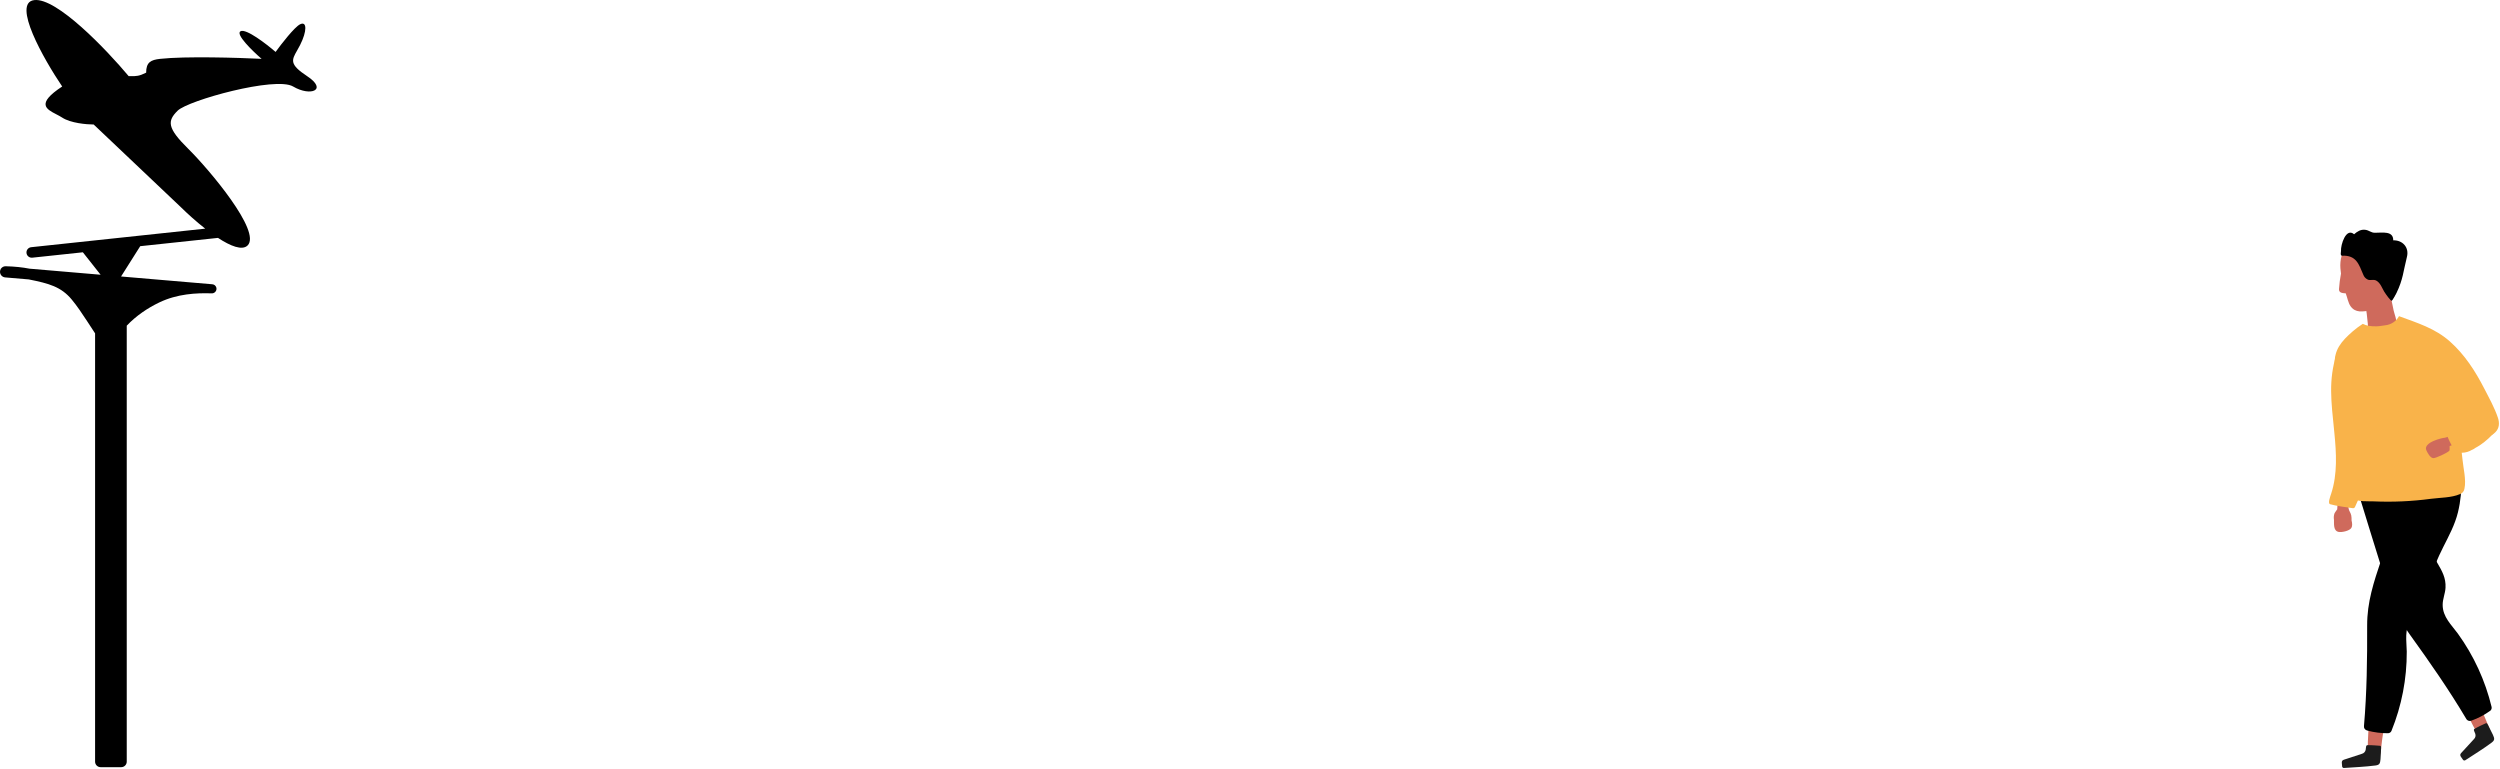 <svg width="1121" height="345" viewBox="0 0 1121 345" fill="none" xmlns="http://www.w3.org/2000/svg">
<path d="M1066.47 145.485C1066.8 144.397 1068.58 144.698 1068.25 145.805C1061.59 168.075 1060.09 191.55 1063.85 214.477C1064.04 215.611 1062.24 215.771 1062.06 214.637C1058.26 191.551 1059.77 167.913 1066.47 145.485Z" fill="#9E4D4D"/>
<path d="M1046.55 233.043C1046.38 232.049 1046.47 231.02 1046.84 230.059C1047.17 229.432 1047.65 228.976 1048.01 228.382C1048.06 227.282 1048.13 226.185 1048.26 225.113C1048.26 224.133 1048.41 223.153 1048.72 222.211C1049.34 221.006 1051.23 221.367 1052.34 221.721C1052.48 220.756 1054.05 220.874 1053.9 221.848L1053.05 227.416C1053.05 227.565 1053.06 227.714 1053.07 227.862C1053.23 229.061 1054.11 229.972 1054.31 231.155C1054.43 231.887 1054.47 232.629 1054.44 233.372C1054.76 234.625 1054.86 235.846 1054.36 236.697C1053.6 238.025 1050.01 238.829 1048.55 238.497C1046.16 237.918 1046.64 234.791 1046.55 233.043Z" fill="#CF6A5C"/>
<path d="M1064.13 318.96C1064.13 319.587 1064.13 320.207 1064.13 320.828C1064.29 319.494 1064.45 318.159 1064.63 316.825C1064.63 316.733 1064.65 316.643 1064.69 316.559C1064.73 316.476 1064.79 316.401 1064.85 316.339C1064.92 316.276 1065 316.228 1065.09 316.197C1065.18 316.165 1065.27 316.151 1065.36 316.155C1065.45 316.159 1065.55 316.181 1065.63 316.22C1065.71 316.258 1065.79 316.313 1065.85 316.381C1065.91 316.449 1065.96 316.528 1066 316.615C1066.03 316.701 1066.04 316.793 1066.04 316.885C1066.07 317.712 1066.08 318.546 1066.1 319.374C1066.11 319.303 1066.13 319.234 1066.16 319.167C1066.16 318.973 1066.21 318.773 1066.23 318.58C1066.23 318.45 1066.27 318.322 1066.33 318.211C1066.4 318.099 1066.5 318.008 1066.61 317.947C1066.73 317.886 1066.86 317.857 1066.99 317.864C1067.12 317.871 1067.25 317.913 1067.36 317.986C1067.36 317.532 1067.4 317.085 1067.43 316.652C1067.49 315.511 1071.51 307.105 1071.46 308.253C1071.15 314.143 1068.44 328.266 1067.85 334.19C1067.6 336.658 1067.32 341.581 1064.48 341.935C1062.26 342.209 1061.87 339.32 1061.79 337.265C1061.51 331.388 1062.21 325.151 1062.72 319.253C1062.79 318.019 1064.11 317.806 1064.13 318.96Z" fill="#CF6A5C"/>
<path d="M1059.08 338.006C1059.5 337.897 1059.89 337.67 1060.18 337.352C1060.48 337.035 1060.68 336.639 1060.77 336.212C1060.87 335.865 1060.88 334.477 1061.16 334.29C1061.43 334.103 1061.3 334.144 1061.78 334.13C1063.39 334.09 1066.1 334.317 1067.12 334.404C1067.57 334.444 1067.65 334.51 1067.68 335.431C1067.68 335.478 1067.56 338.727 1067.42 340.441C1067.25 342.442 1066.93 343.009 1065.1 343.25C1060.68 343.83 1055.5 344.05 1050.97 344.364C1050.78 344.362 1050.59 344.285 1050.45 344.148C1050.3 344.011 1050.22 343.826 1050.21 343.63C1049.84 340.748 1050.03 340.961 1052.45 340.181C1053.8 339.741 1057.91 338.353 1059.08 338.006Z" fill="#1C1C1C"/>
<path d="M1104.31 312.376C1104.63 312.91 1104.94 313.45 1105.27 313.984C1104.73 312.736 1104.21 311.489 1103.69 310.228C1103.6 310.061 1103.58 309.867 1103.64 309.687C1103.69 309.507 1103.82 309.356 1103.99 309.267C1104.16 309.179 1104.35 309.16 1104.53 309.215C1104.71 309.27 1104.87 309.394 1104.96 309.561C1105.39 310.268 1105.81 310.988 1106.24 311.702C1106.22 311.635 1106.2 311.566 1106.19 311.495C1106.11 311.309 1106.04 311.128 1105.96 310.942C1105.9 310.829 1105.87 310.703 1105.87 310.576C1105.88 310.449 1105.91 310.325 1105.98 310.217C1106.05 310.109 1106.15 310.021 1106.26 309.962C1106.37 309.903 1106.5 309.875 1106.63 309.881C1106.42 309.474 1106.22 309.067 1106.02 308.66C1105.51 307.639 1104.84 298.36 1105.35 299.387C1108 304.671 1112.65 318.32 1115.06 323.743C1116.07 326.011 1118.26 330.414 1115.94 332.135C1114.14 333.47 1112.37 331.135 1111.23 329.374C1108.08 324.39 1105.59 318.62 1103.1 313.21C1102.66 312.209 1103.7 311.395 1104.31 312.376Z" fill="#CF6A5C"/>
<path d="M1109.33 331.408C1109.64 331.106 1109.87 330.721 1109.97 330.298C1110.07 329.875 1110.05 329.432 1109.91 329.02C1109.83 328.673 1109.15 327.452 1109.3 327.159C1109.45 326.865 1109.36 326.959 1109.77 326.712C1111.15 325.891 1113.62 324.771 1114.55 324.35C1114.96 324.17 1115.07 324.184 1115.55 324.971C1115.55 325.024 1117.08 327.899 1117.81 329.46C1118.66 331.302 1118.65 331.942 1117.18 333.043C1113.61 335.711 1109.21 338.42 1105.4 340.914C1105.23 341.008 1105.02 341.032 1104.83 340.981C1104.64 340.93 1104.48 340.808 1104.38 340.641C1102.62 338.313 1102.89 338.4 1104.61 336.545C1105.6 335.504 1108.47 332.296 1109.33 331.408Z" fill="#1C1C1C"/>
<path d="M1048.8 129.668C1048.96 127.324 1049.26 124.992 1049.7 122.684C1049.6 121.87 1049.5 121.069 1049.44 120.295C1048.83 112.957 1053.71 103.851 1063.13 106.54C1071.87 109.035 1076.13 117.1 1075.23 124.898C1075.52 131.916 1072.67 137.574 1063.43 139.115C1059.25 139.782 1056.25 140.389 1054.01 137.34C1052.96 135.912 1052.49 133.271 1051.83 131.536C1050.46 131.436 1048.73 131.383 1048.8 129.668Z" fill="#CF6A5C"/>
<path d="M1061.55 131.636C1061.55 131.282 1061.55 130.969 1061.55 130.588C1061.56 130.417 1061.63 130.253 1061.75 130.128C1061.74 129.98 1061.77 129.832 1061.83 129.698C1061.9 129.565 1062 129.451 1062.12 129.368C1062.25 129.285 1062.39 129.237 1062.54 129.227C1062.69 129.218 1062.84 129.248 1062.97 129.314C1062.82 128.647 1062.7 128.027 1062.55 127.393C1062.31 126.412 1063.94 125.939 1064.27 126.899C1064.27 126.973 1064.3 127.053 1064.33 127.126C1064.33 127.162 1064.33 127.197 1064.33 127.233C1064.41 127.089 1064.54 126.97 1064.68 126.889C1064.83 126.807 1064.99 126.767 1065.16 126.772C1065.33 126.777 1065.49 126.826 1065.63 126.916C1065.78 127.005 1065.89 127.131 1065.96 127.28C1065.96 127.133 1065.96 126.986 1065.93 126.839C1065.92 126.614 1065.99 126.392 1066.13 126.217C1066.27 126.042 1066.48 125.926 1066.7 125.892C1066.93 125.859 1067.16 125.91 1067.34 126.036C1067.53 126.162 1067.67 126.353 1067.72 126.573V126.733C1067.95 126.699 1068.19 126.753 1068.39 126.884C1068.58 127.014 1068.73 127.212 1068.78 127.44C1068.84 127.68 1068.88 127.92 1068.94 128.16C1069.15 128.13 1069.36 128.18 1069.54 128.3C1069.65 128.176 1069.8 128.086 1069.97 128.039C1070.13 127.993 1070.31 127.992 1070.47 128.036C1070.64 128.081 1070.79 128.169 1070.9 128.292C1071.02 128.415 1071.11 128.568 1071.14 128.734C1071.86 132.207 1072.58 135.681 1073.29 139.154C1073.63 140.795 1074.93 143.65 1074.3 145.305C1074.13 145.599 1073.9 145.853 1073.62 146.051C1073.34 146.249 1073.03 146.386 1072.69 146.452C1072.73 146.752 1072.78 147.053 1072.82 147.353C1072.84 147.578 1072.77 147.8 1072.62 147.975C1072.48 148.151 1072.28 148.266 1072.05 148.3C1071.83 148.333 1071.6 148.282 1071.41 148.156C1071.22 148.03 1071.09 147.839 1071.04 147.62C1071 147.46 1070.97 147.3 1070.94 147.133H1070.89C1070.95 147.653 1071.02 148.173 1071.1 148.694C1071.12 148.839 1071.11 148.986 1071.06 149.124C1071.01 149.261 1070.92 149.384 1070.81 149.481C1070.7 149.577 1070.57 149.645 1070.42 149.678C1070.28 149.71 1070.13 149.707 1069.99 149.668C1069.88 149.876 1069.69 150.035 1069.47 150.11C1069.24 150.186 1069 150.173 1068.78 150.075C1068.72 150.199 1068.62 150.306 1068.5 150.386C1068.38 150.467 1068.25 150.518 1068.11 150.537C1067.97 150.556 1067.82 150.541 1067.69 150.495C1067.56 150.448 1067.43 150.37 1067.34 150.268C1067.29 150.469 1067.17 150.647 1067.01 150.772C1066.84 150.898 1066.64 150.963 1066.43 150.958C1066.22 150.952 1066.02 150.876 1065.86 150.742C1065.71 150.608 1065.6 150.424 1065.56 150.221C1065.56 150.048 1065.51 149.868 1065.47 149.694C1065.31 149.805 1065.13 149.864 1064.94 149.864C1064.75 149.864 1064.56 149.805 1064.41 149.694L1063.25 150.135C1063.13 150.188 1062.99 150.213 1062.86 150.207C1062.72 150.201 1062.59 150.164 1062.47 150.1C1062.35 150.036 1062.24 149.946 1062.16 149.836C1062.08 149.727 1062.03 149.601 1062 149.468C1061.75 143.586 1061 137.737 1059.74 131.983C1059.57 130.889 1061.23 130.609 1061.55 131.636Z" fill="#CF6A5C"/>
<path d="M1060.01 325.497C1061.3 310.481 1061.49 295.551 1061.43 280.501C1061.39 269.981 1064.38 261.081 1067.68 251.208C1071.72 239.114 1075.7 226.986 1079.79 214.918C1082.99 205.531 1089.48 205.691 1098.9 205.231C1098.61 203.777 1098.23 202.323 1097.86 200.888C1097.22 198.68 1100.61 197.406 1101.22 199.621C1104.03 209.507 1104.58 219.681 1102.15 229.707C1099.42 240.915 1091.28 249.587 1090.19 261.061C1089.79 265.338 1089.45 268.847 1086.67 272.309C1085.06 274.31 1082.64 275.704 1081.15 277.812C1078 282.242 1079.13 287.372 1079.19 292.195C1079.24 304.379 1076.91 316.456 1072.32 327.759C1072.19 328.045 1071.99 328.291 1071.73 328.471C1071.47 328.651 1071.16 328.757 1070.85 328.779C1067.67 328.814 1064.5 328.406 1061.43 327.565C1060.98 327.459 1060.58 327.187 1060.32 326.805C1060.05 326.422 1059.94 325.956 1060.01 325.497Z" fill="black"/>
<path d="M1105.81 322.242C1098.1 309.26 1089.54 296.972 1080.71 284.73C1074.54 276.185 1071.78 267.212 1068.7 257.265C1064.94 245.077 1061.1 232.916 1057.4 220.708C1054.54 211.215 1059.92 207.626 1067.34 201.829C1066.25 200.815 1065.12 199.827 1063.97 198.893C1062.17 197.453 1064.18 194.471 1065.99 195.918C1074.06 202.369 1080.44 210.341 1084.31 219.934C1088.63 230.608 1087.05 242.382 1092.87 252.375C1095.04 256.091 1096.81 259.147 1096.57 263.563C1096.43 266.131 1095.27 268.646 1095.29 271.221C1095.29 276.652 1099.23 280.167 1102.08 284.076C1109.24 293.982 1114.38 305.169 1117.24 317.018C1117.3 317.326 1117.27 317.644 1117.17 317.94C1117.06 318.236 1116.88 318.498 1116.64 318.699C1114.06 320.552 1111.24 322.039 1108.24 323.116C1107.8 323.31 1107.3 323.327 1106.85 323.164C1106.4 323.001 1106.02 322.671 1105.81 322.242Z" fill="black"/>
<path d="M1046.93 163.891C1046.38 156.993 1049.85 153.03 1055 148.547C1056.41 147.334 1057.9 146.22 1059.47 145.212C1060.3 145.626 1061.18 145.925 1062.08 146.099C1063.29 146.302 1064.51 146.376 1065.72 146.319C1066.99 146.319 1068.23 145.999 1069.49 145.866C1070.79 145.739 1072.03 145.3 1073.12 144.586C1074.21 143.872 1075.1 142.905 1075.72 141.77C1083.94 144.812 1091.86 147.193 1098.53 153.11C1105.21 159.028 1109.97 166.499 1113.96 174.258C1116.12 178.454 1118.58 182.857 1120.07 187.326C1120.83 189.648 1120.74 191.956 1118.93 193.811C1117.01 195.812 1113.97 196.479 1111.32 196.946C1108.65 197.385 1105.95 197.676 1103.25 197.82C1103.6 200.575 1103.92 203.33 1104.19 206.092C1104.56 209.961 1105.92 215.272 1105.06 219.094C1104.99 219.67 1104.76 220.215 1104.39 220.66C1104.01 221.105 1103.51 221.431 1102.95 221.596C1099.39 223.177 1093.97 223.157 1090.11 223.65C1081.55 224.807 1072.89 225.195 1064.25 224.811C1061.8 224.684 1057.11 225.171 1055.14 223.404C1053.52 221.949 1053.8 218.647 1053.59 216.732C1051.38 199.201 1048.37 181.543 1046.93 163.891Z" fill="#F9B34A"/>
<path d="M1049.7 112.597C1049.52 109.722 1051.97 101.923 1055.58 105.039C1056.97 103.804 1058.57 102.79 1060.54 103.037C1062.34 103.244 1063.13 104.371 1064.88 104.371C1068.35 104.371 1073.18 103.424 1073.13 107.774C1077.2 107.607 1080.37 110.856 1079.27 115.185C1077.63 121.63 1077.57 125.245 1074.56 131.429C1074.37 131.81 1072.77 134.765 1072.45 134.845C1072 134.985 1070 132.223 1069.09 130.796C1068.12 129.215 1067.42 126.913 1065.58 125.852C1064.19 125.058 1062.78 125.979 1061.59 125.305C1060.69 124.853 1060.01 124.073 1059.68 123.131C1057.74 118.654 1056.65 114.325 1050.15 114.665C1049.27 114.665 1049.72 112.81 1049.7 112.597Z" fill="black"/>
<path d="M1046.72 194.037C1047.62 203.093 1048.18 212.529 1045.31 221.322C1044.85 222.742 1043.68 225.73 1044.81 226.083C1047.12 226.802 1052.85 227.586 1055.08 227.885C1055.28 227.892 1055.47 227.837 1055.64 227.729C1055.8 227.62 1055.93 227.463 1056 227.28C1065.98 206.548 1069.03 175.625 1049.99 158.639C1049.87 158.528 1049.72 158.452 1049.56 158.419C1049.4 158.386 1049.23 158.398 1049.07 158.452L1047.7 158.639C1044.01 170.712 1045.26 179.431 1046.72 194.037Z" fill="#F9B34A"/>
<path d="M1091.07 205.431C1089.64 205.304 1088.55 203.089 1088.02 202.009C1086.19 198.326 1095.5 196.218 1096.28 196.285L1096.51 196.212C1098.4 195.605 1099.87 195.344 1101.62 194.284C1101.73 194.21 1101.86 194.162 1101.99 194.143C1102.13 194.124 1102.26 194.136 1102.39 194.176C1102.52 194.216 1102.64 194.284 1102.74 194.376C1102.84 194.467 1102.91 194.579 1102.96 194.704C1103.31 196.118 1104.05 196.612 1103.04 197.793C1102.03 198.973 1099.96 199.36 1098.41 199.994C1098.36 200.348 1098.51 201.815 1098.3 202.089C1097.73 202.883 1092.2 205.531 1091.07 205.431Z" fill="#CF6A5C"/>
<path d="M1108.49 201.676C1107.14 202.517 1105.59 202.979 1104 203.011C1103.5 203.064 1102.98 203.034 1102.49 202.924C1100.42 202.384 1099.08 199.275 1098.23 197.547C1097.14 195.299 1096.7 194.045 1098.39 192.137C1099.34 191.063 1100.35 190.022 1101.4 189.001C1101.39 188.878 1101.42 188.755 1101.48 188.646C1101.54 188.537 1101.63 188.446 1101.74 188.381C1102 188.221 1102.27 188.067 1102.55 187.921C1105.35 185.252 1108.3 182.737 1110.98 180.062C1111.8 179.255 1113.21 180.369 1112.39 181.19C1110.71 182.857 1109.02 184.516 1107.32 186.166C1111.16 185.306 1115.39 185.599 1118.39 188.007C1123.01 191.69 1113.93 198.561 1110.96 200.275L1109.99 200.816C1109.54 201.173 1109.05 201.467 1108.53 201.69L1108.49 201.676ZM1116.66 190.589C1115.8 186.26 1109.04 187.254 1104.92 188.828C1107.01 188.968 1109.57 188.554 1111.18 188.481C1111.36 188.476 1111.53 188.518 1111.68 188.603C1111.84 188.689 1111.96 188.814 1112.05 188.966C1112.13 189.117 1112.17 189.289 1112.17 189.462C1112.16 189.635 1112.11 189.804 1112.01 189.949H1112.1C1112.33 189.942 1112.55 190.02 1112.72 190.166C1112.89 190.313 1113 190.518 1113.03 190.742C1113.05 190.965 1113 191.19 1112.86 191.373C1112.73 191.556 1112.54 191.683 1112.31 191.73C1111.47 191.877 1110.63 191.997 1109.78 192.097C1111.12 192.097 1112.47 192.163 1113.81 192.297C1114.3 192.297 1114.78 192.33 1115.27 192.364C1115.42 192.37 1115.57 192.426 1115.68 192.524H1115.9C1116.1 192.545 1116.29 192.635 1116.43 192.777C1116.71 192.077 1116.79 191.312 1116.66 190.569V190.589Z" fill="#F9B34A"/>
<path fill-rule="evenodd" clip-rule="evenodd" d="M27.884 38.783C19.517 26.388 5.294 1.287 15.334 0.047C25.374 -1.192 47.755 22.256 57.691 34.135C58.039 34.135 58.363 34.138 58.668 34.141C61.105 34.163 62.335 34.174 65.535 32.586C65.535 27.937 67.586 26.851 71.81 26.388C83.105 25.148 106.846 25.871 117.304 26.388C113.121 22.772 105.382 15.232 107.892 13.992C110.402 12.753 119.396 19.674 123.579 23.289C126.194 19.674 132.051 12.133 134.561 10.893C137.698 9.344 137.698 13.992 134.561 20.19C134.095 21.11 133.63 21.927 133.205 22.672C130.769 26.95 129.682 28.857 137.698 34.135C147.111 40.333 139.267 43.432 131.423 38.783C123.579 34.135 84.36 44.981 79.654 49.629C74.947 54.278 74.947 57.377 84.36 66.673C93.773 75.97 117.304 103.86 111.029 110.057C108.6 112.457 103.378 110.357 97.746 106.672L62.873 110.388L54.284 123.974L95.208 127.464C96.022 127.533 96.688 128.074 96.951 128.798L97.05 128.807L96.952 128.802C97.039 129.043 97.082 129.304 97.071 129.576C97.024 130.709 96.059 131.583 94.924 131.544C88.112 131.306 79.502 131.735 71.391 135.633C66.085 138.183 61.026 141.622 56.831 146.03V341.526C56.831 342.892 55.722 344 54.354 344H45.113C43.745 344 42.636 342.892 42.636 341.526V149.477C41.788 148.193 40.975 146.945 40.188 145.736L40.187 145.733C39.868 145.244 39.554 144.761 39.243 144.285C36.785 140.519 34.553 137.185 32.149 134.296C27.402 128.591 21.986 127.098 12.889 125.29L2.31 124.388C0.983 124.275 -0.027 123.152 0.001 121.823C0.01 121.361 0.144 120.929 0.369 120.562L0.052 120.535C0.163 120.535 0.275 120.535 0.386 120.535C0.833 119.826 1.625 119.361 2.525 119.385C6.545 119.49 10.077 119.856 13.22 120.472L45.109 123.191L37.157 113.128L14.485 115.544C13.185 115.682 12.02 114.742 11.881 113.445C11.743 112.147 12.683 110.982 13.983 110.844L92.017 102.528C87.901 99.301 83.994 95.751 81.222 93.014L42.003 55.827C38.865 55.827 31.649 55.207 27.884 52.728C27.1 52.212 26.185 51.738 25.27 51.265C20.694 48.898 16.118 46.531 27.884 38.783Z" fill="black"/>
</svg>
